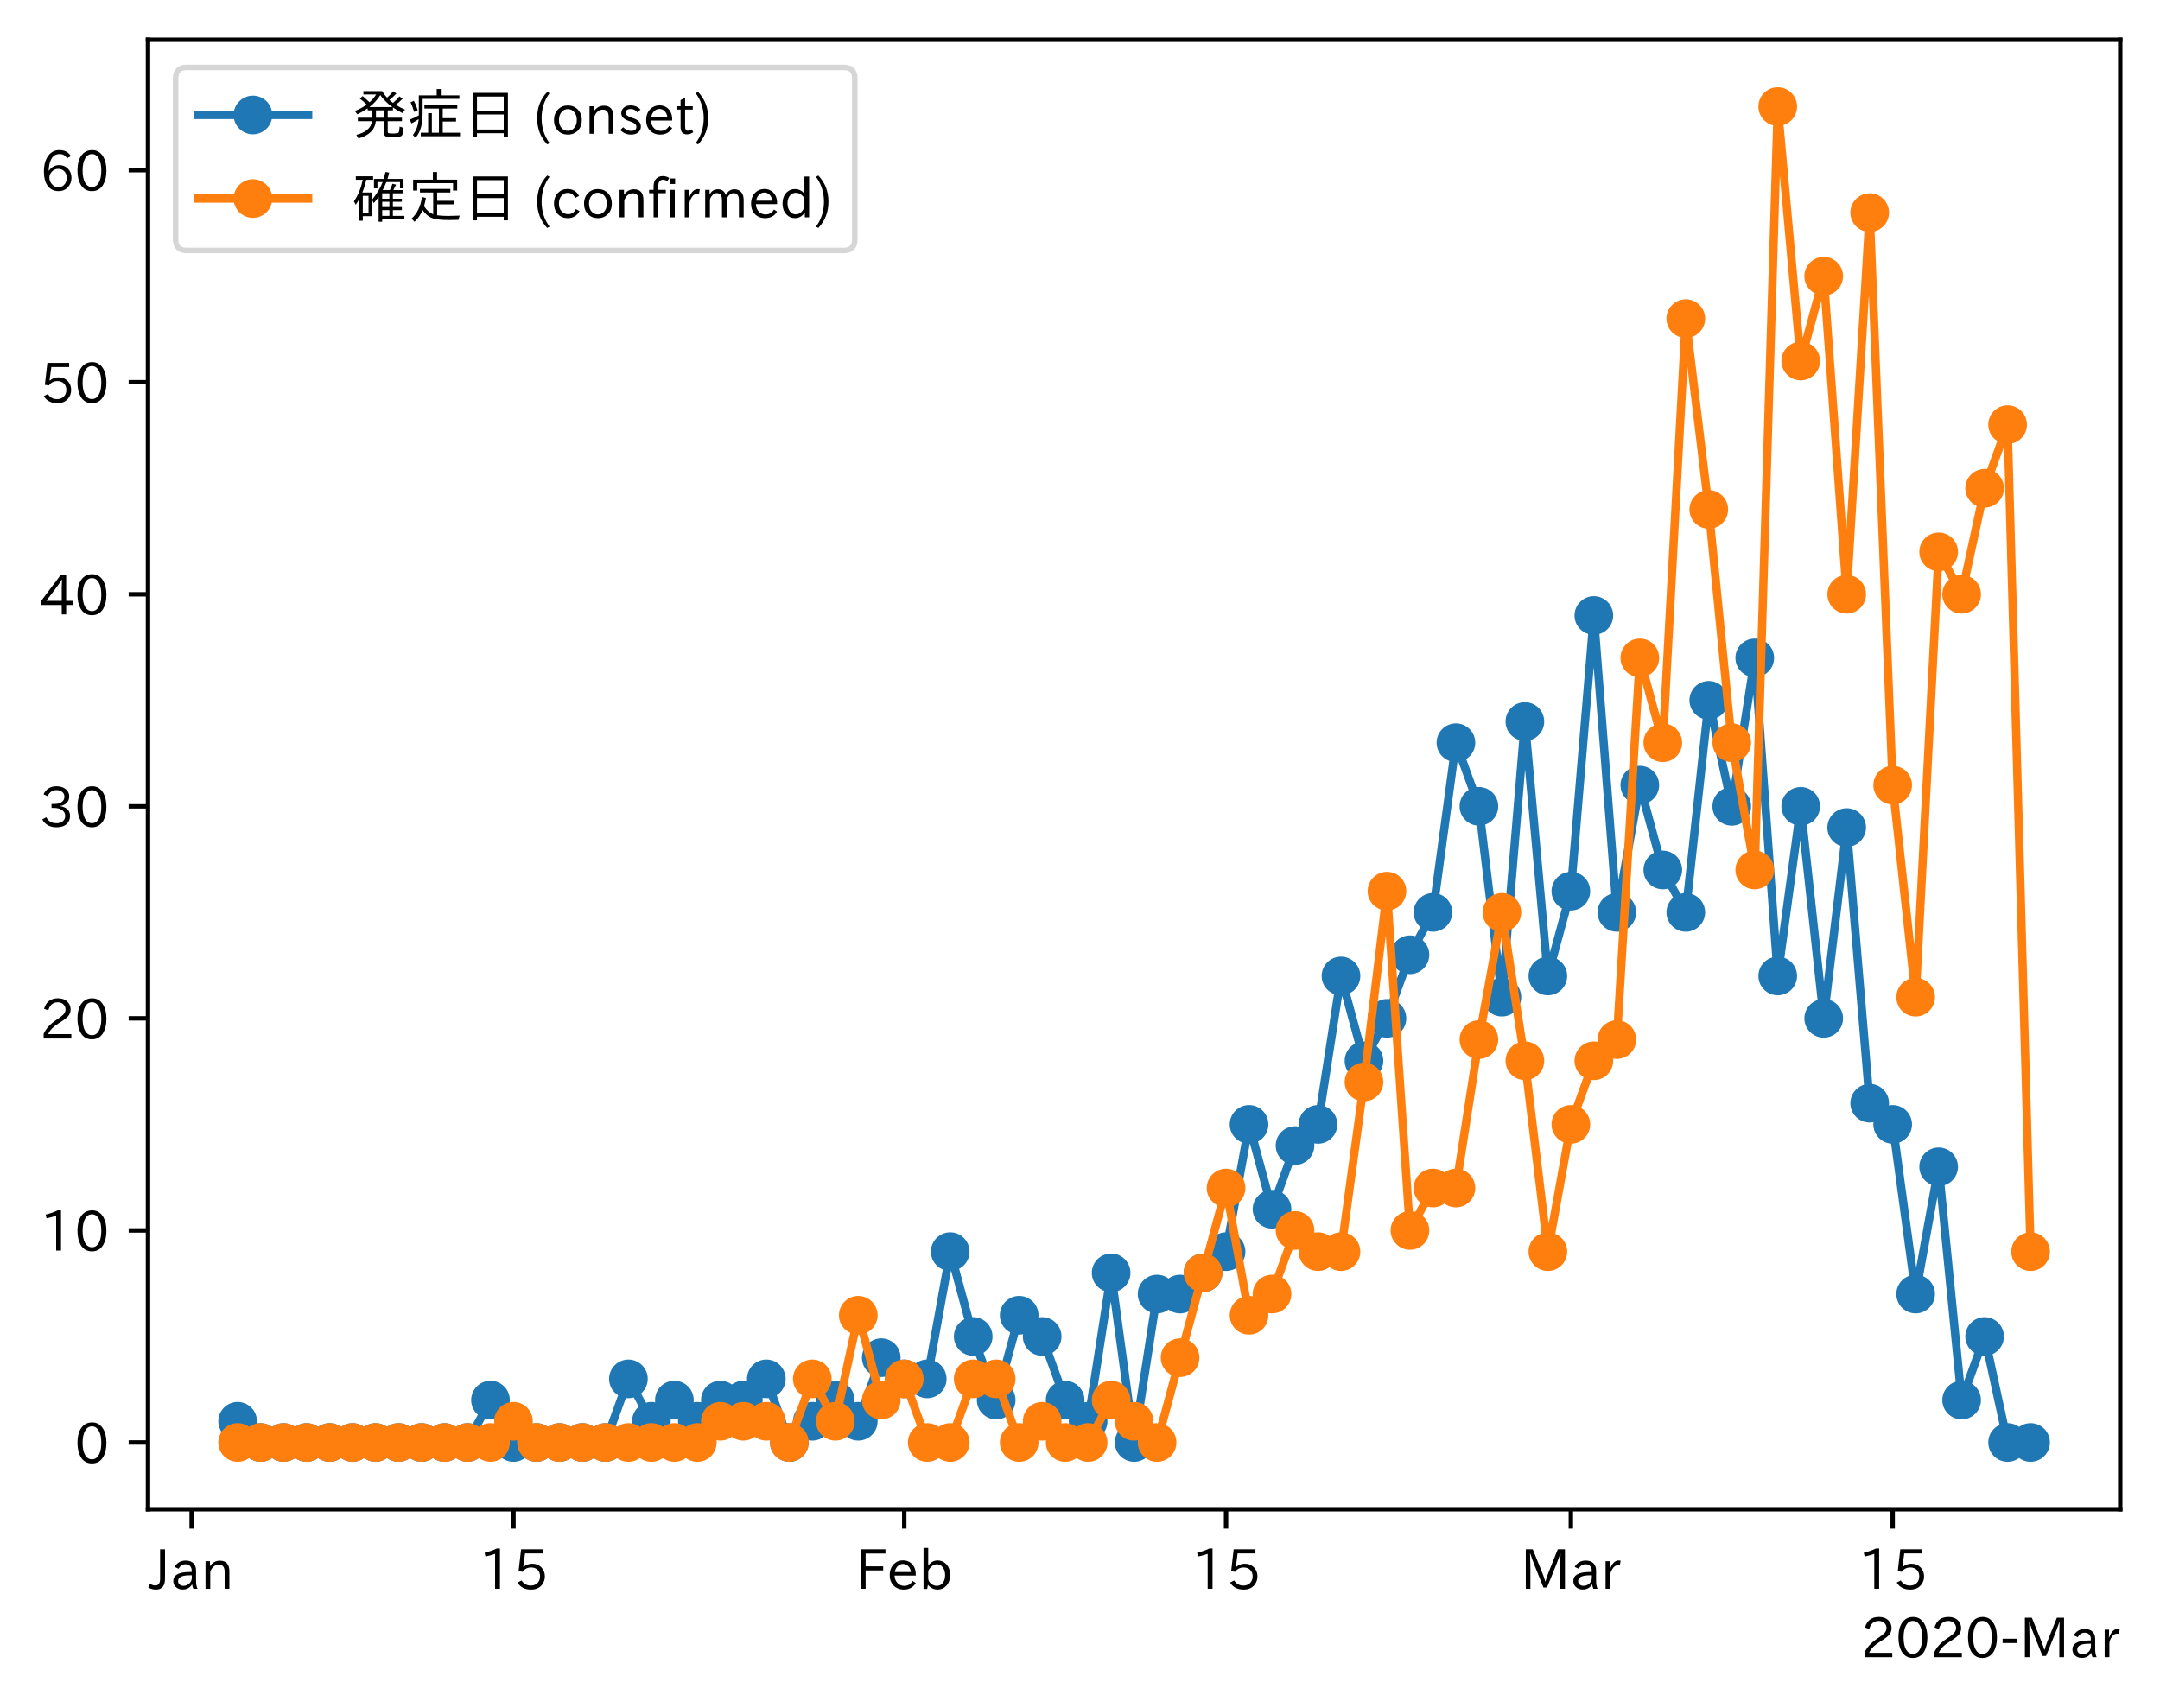 <?xml version="1.0" encoding="utf-8" standalone="no"?>
<!DOCTYPE svg PUBLIC "-//W3C//DTD SVG 1.1//EN"
  "http://www.w3.org/Graphics/SVG/1.1/DTD/svg11.dtd">
<!-- Created with matplotlib (https://matplotlib.org/) -->
<svg height="309.293pt" version="1.1" viewBox="0 0 391.117 309.293" width="391.117pt" xmlns="http://www.w3.org/2000/svg" xmlns:xlink="http://www.w3.org/1999/xlink">
 <defs>
  <style type="text/css">
*{stroke-linecap:butt;stroke-linejoin:round;}
  </style>
 </defs>
 <g id="figure_1">
  <g id="patch_1">
   <path d="M 0 309.293 
L 391.117 309.293 
L 391.117 0 
L 0 0 
z
" style="fill:#ffffff;"/>
  </g>
  <g id="axes_1">
   <g id="patch_2">
    <path d="M 26.797 273.312 
L 383.917 273.312 
L 383.917 7.2 
L 26.797 7.2 
z
" style="fill:#ffffff;"/>
   </g>
   <g id="matplotlib.axis_1">
    <g id="xtick_1">
     <g id="line2d_1">
      <defs>
       <path d="M 0 0 
L 0 3.5 
" id="m2e3eb8282c" style="stroke:#000000;stroke-width:0.8;"/>
      </defs>
      <g>
       <use style="stroke:#000000;stroke-width:0.8;" x="34.705" xlink:href="#m2e3eb8282c" y="273.312"/>
      </g>
     </g>
     <g id="text_1">
      <!-- Jan -->
      <defs>
       <path d="M 28.422 72.406 
L 28.422 19.281 
Q 28.422 -0.484 11.922 -0.484 
Q 4.734 -0.484 -1.953 3.266 
L 1.312 10.062 
Q 5.906 6.984 10.844 6.984 
Q 19.531 6.984 19.531 18.797 
L 19.531 72.406 
z
" id="IPAexGothic-74"/>
       <path d="M 49.312 0.984 
L 41.75 0.984 
Q 39.984 4.734 39.547 8.688 
L 39.203 8.688 
Q 33.547 -0.391 22.312 -0.391 
Q 14.594 -0.391 9.719 4.5 
Q 5.422 8.797 5.422 14.984 
Q 5.422 30.422 32.031 31.203 
L 38.719 31.391 
L 38.719 33.984 
Q 38.719 39.203 35.75 42.188 
Q 32.625 45.312 27.734 45.312 
Q 19.344 45.312 15.141 37.156 
L 7.719 40.578 
Q 14.656 52 27.938 52 
Q 37.109 52 42.047 46.875 
Q 46.625 42.281 46.625 33.891 
L 46.625 15.578 
Q 46.625 6.25 49.312 0.984 
z
M 38.922 25.391 
L 33.453 25.297 
Q 14.109 24.859 14.109 14.891 
Q 14.109 11.375 16.406 9.078 
Q 19.234 6.297 23.828 6.297 
Q 30.219 6.297 34.906 10.984 
Q 38.922 15.141 38.922 21 
z
" id="IPAexGothic-97"/>
       <path d="M 52 0.984 
L 43.406 0.984 
L 43.406 31.891 
Q 43.406 44.578 32.906 44.578 
Q 22.312 44.578 17.391 31.891 
L 17.391 0.984 
L 8.797 0.984 
L 8.797 50.781 
L 16.797 50.781 
L 16.797 41.797 
Q 23.828 51.812 34.719 51.812 
Q 52 51.812 52 32.375 
z
" id="IPAexGothic-110"/>
      </defs>
      <g transform="translate(27.036 287.803)scale(0.1 -0.1)">
       <use xlink:href="#IPAexGothic-74"/>
       <use x="37.988" xlink:href="#IPAexGothic-97"/>
       <use x="92.969" xlink:href="#IPAexGothic-110"/>
      </g>
     </g>
    </g>
    <g id="xtick_2">
     <g id="line2d_2">
      <g>
       <use style="stroke:#000000;stroke-width:0.8;" x="92.976" xlink:href="#m2e3eb8282c" y="273.312"/>
      </g>
     </g>
     <g id="text_2">
      <!-- 15 -->
      <defs>
       <path d="M 38.484 0.984 
L 29.688 0.984 
L 29.688 64.109 
Q 21.438 61.281 12.312 59.328 
L 10.688 66.109 
Q 23.734 69.391 32.906 73.922 
L 38.484 73.922 
z
" id="IPAexGothic-49"/>
       <path d="M 18.406 40.672 
Q 25.531 46.297 33.938 46.297 
Q 44 46.297 50.641 39.5 
Q 56.844 33.016 56.844 23.391 
Q 56.844 14.656 51.516 8.016 
Q 44.828 -0.484 31.734 -0.484 
Q 14.984 -0.484 7.328 12.25 
L 14.656 16.062 
Q 20.453 6.781 31.453 6.781 
Q 38.531 6.781 43.266 11.188 
Q 48.141 15.828 48.141 23.484 
Q 48.141 30.719 43.844 35.016 
Q 39.359 39.5 32.125 39.5 
Q 21.969 39.5 16.75 31.688 
L 9.234 32.672 
L 13.812 72.406 
L 53.219 72.406 
L 53.219 64.891 
L 20.953 64.891 
L 17.719 40.672 
z
" id="IPAexGothic-53"/>
      </defs>
      <g transform="translate(86.678 287.803)scale(0.1 -0.1)">
       <use xlink:href="#IPAexGothic-49"/>
       <use x="62.988" xlink:href="#IPAexGothic-53"/>
      </g>
     </g>
    </g>
    <g id="xtick_3">
     <g id="line2d_3">
      <g>
       <use style="stroke:#000000;stroke-width:0.8;" x="163.734" xlink:href="#m2e3eb8282c" y="273.312"/>
      </g>
     </g>
     <g id="text_3">
      <!-- Feb -->
      <defs>
       <path d="M 54.203 64.703 
L 18.312 64.703 
L 18.312 41.5 
L 50.094 41.5 
L 50.094 34.188 
L 18.312 34.188 
L 18.312 0.984 
L 9.516 0.984 
L 9.516 72.406 
L 54.203 72.406 
z
" id="IPAexGothic-70"/>
       <path d="M 13.484 24.906 
Q 13.922 16.266 18.891 11.281 
Q 23.969 6.203 31.203 6.203 
Q 40.719 6.203 46.297 15.094 
L 51.906 11.375 
Q 44.828 -0.484 30.172 -0.484 
Q 19.094 -0.484 11.969 6.594 
Q 4.781 13.812 4.781 25.641 
Q 4.781 38.188 12.312 45.703 
Q 19 52.391 29 52.391 
Q 38.422 52.391 44.781 46.188 
Q 51.906 38.969 51.906 26.906 
L 51.906 24.906 
z
M 43.062 31.203 
Q 42.328 37.984 38.281 41.891 
Q 34.281 45.906 28.812 45.906 
Q 22.469 45.906 17.969 40.484 
Q 14.891 36.812 13.969 31.203 
z
" id="IPAexGothic-101"/>
       <path d="M 17.578 42.672 
Q 24.219 52.203 34.672 52.203 
Q 43.562 52.203 49.859 45.906 
Q 57.172 38.578 57.172 25.688 
Q 57.172 13.094 49.859 5.812 
Q 43.562 -0.484 34.469 -0.484 
Q 24.359 -0.484 17 8.062 
L 15.766 0.688 
L 9.078 0.688 
L 9.078 74.906 
L 17.578 74.906 
z
M 17.578 31.203 
L 17.578 19.578 
Q 17.578 13.875 23.875 9.375 
Q 28.172 6.297 33.109 6.297 
Q 38.875 6.297 42.875 10.297 
Q 48.188 15.766 48.188 25.484 
Q 48.188 34.281 43.797 39.891 
Q 39.453 45.312 33.203 45.312 
Q 27.484 45.312 22.469 40.281 
Q 17.578 35.406 17.578 31.203 
z
" id="IPAexGothic-98"/>
      </defs>
      <g transform="translate(154.911 287.803)scale(0.1 -0.1)">
       <use xlink:href="#IPAexGothic-70"/>
       <use x="57.178" xlink:href="#IPAexGothic-101"/>
       <use x="114.062" xlink:href="#IPAexGothic-98"/>
      </g>
     </g>
    </g>
    <g id="xtick_4">
     <g id="line2d_4">
      <g>
       <use style="stroke:#000000;stroke-width:0.8;" x="222.006" xlink:href="#m2e3eb8282c" y="273.312"/>
      </g>
     </g>
     <g id="text_4">
      <!-- 15 -->
      <g transform="translate(215.707 287.803)scale(0.1 -0.1)">
       <use xlink:href="#IPAexGothic-49"/>
       <use x="62.988" xlink:href="#IPAexGothic-53"/>
      </g>
     </g>
    </g>
    <g id="xtick_5">
     <g id="line2d_5">
      <g>
       <use style="stroke:#000000;stroke-width:0.8;" x="284.439" xlink:href="#m2e3eb8282c" y="273.312"/>
      </g>
     </g>
     <g id="text_5">
      <!-- Mar -->
      <defs>
       <path d="M 80.422 0.984 
L 71.828 0.984 
L 71.828 39.594 
Q 71.828 51.266 72.406 64.594 
L 72.016 64.594 
Q 68.062 53.266 63.531 41.797 
L 47.906 3.266 
L 41.406 3.266 
L 25.641 42.578 
Q 20.75 54.781 17.625 64.703 
L 17.234 64.703 
Q 17.828 48.922 17.828 39.891 
L 17.828 0.984 
L 9.516 0.984 
L 9.516 72.406 
L 22.125 72.406 
L 39.109 30.375 
Q 42.141 23 44.828 14.156 
L 45.125 14.156 
Q 47.312 22.125 50.531 30.172 
L 67.438 72.406 
L 80.422 72.406 
z
" id="IPAexGothic-77"/>
       <path d="M 36.078 51.812 
L 34.578 43.266 
Q 32.906 43.609 31.594 43.609 
Q 25.828 43.609 22.078 38.188 
Q 17.391 31.344 17.391 26.172 
L 17.391 0.984 
L 8.797 0.984 
L 8.797 50.781 
L 16.891 50.781 
L 16.5 35.984 
L 16.703 35.984 
Q 22.219 52.203 32.766 52.203 
Q 34.469 52.203 36.078 51.812 
z
" id="IPAexGothic-114"/>
      </defs>
      <g transform="translate(275.33 287.803)scale(0.1 -0.1)">
       <use xlink:href="#IPAexGothic-77"/>
       <use x="90.186" xlink:href="#IPAexGothic-97"/>
       <use x="145.166" xlink:href="#IPAexGothic-114"/>
      </g>
     </g>
    </g>
    <g id="xtick_6">
     <g id="line2d_6">
      <g>
       <use style="stroke:#000000;stroke-width:0.8;" x="342.711" xlink:href="#m2e3eb8282c" y="273.312"/>
      </g>
     </g>
     <g id="text_6">
      <!-- 15 -->
      <g transform="translate(336.412 287.803)scale(0.1 -0.1)">
       <use xlink:href="#IPAexGothic-49"/>
       <use x="62.988" xlink:href="#IPAexGothic-53"/>
      </g>
     </g>
    </g>
    <g id="text_7">
     <!-- 2020-Mar -->
     <defs>
      <path d="M 57.172 0.984 
L 6.984 0.984 
L 6.984 9.281 
Q 12.891 23.047 29.594 34.422 
L 32.375 36.281 
Q 40.922 42.141 43.609 45.406 
Q 46.688 49.266 46.688 53.812 
Q 46.688 58.938 43.062 62.547 
Q 39.062 66.547 32.562 66.547 
Q 19.531 66.547 15.484 52 
L 7.766 54.781 
Q 13.328 73.828 33.062 73.828 
Q 43.844 73.828 50.25 67.438 
Q 55.859 61.672 55.859 53.516 
Q 55.859 47.469 52.25 42.531 
Q 48.922 37.75 36.969 30.281 
L 34.859 29 
Q 19.625 19.578 15.281 8.891 
L 57.172 8.891 
z
" id="IPAexGothic-50"/>
      <path d="M 31.844 73.828 
Q 45.016 73.828 52.094 61.625 
Q 57.719 51.953 57.719 36.625 
Q 57.719 21.438 52.094 11.578 
Q 45.125 -0.484 31.5 -0.484 
Q 17.922 -0.484 10.938 11.578 
Q 5.328 21.438 5.328 36.719 
Q 5.328 58.016 15.625 67.719 
Q 22.172 73.828 31.844 73.828 
z
M 31.5 66.656 
Q 23.688 66.656 19.188 58.734 
Q 14.594 50.734 14.594 36.625 
Q 14.594 22.75 19.094 14.797 
Q 23.641 6.984 31.5 6.984 
Q 40.922 6.984 45.453 18.016 
Q 48.438 25.344 48.438 37.109 
Q 48.438 50.875 43.844 58.734 
Q 39.203 66.656 31.5 66.656 
z
" id="IPAexGothic-48"/>
      <path d="M 30.766 26.609 
L 4.984 26.609 
L 4.984 34.422 
L 30.766 34.422 
z
" id="IPAexGothic-45"/>
     </defs>
     <g transform="translate(336.925 300.193)scale(0.1 -0.1)">
      <use xlink:href="#IPAexGothic-50"/>
      <use x="62.988" xlink:href="#IPAexGothic-48"/>
      <use x="125.977" xlink:href="#IPAexGothic-50"/>
      <use x="188.965" xlink:href="#IPAexGothic-48"/>
      <use x="251.953" xlink:href="#IPAexGothic-45"/>
      <use x="287.744" xlink:href="#IPAexGothic-77"/>
      <use x="377.93" xlink:href="#IPAexGothic-97"/>
      <use x="432.91" xlink:href="#IPAexGothic-114"/>
     </g>
    </g>
   </g>
   <g id="matplotlib.axis_2">
    <g id="ytick_1">
     <g id="line2d_7">
      <defs>
       <path d="M 0 0 
L -3.5 0 
" id="m1c05a93761" style="stroke:#000000;stroke-width:0.8;"/>
      </defs>
      <g>
       <use style="stroke:#000000;stroke-width:0.8;" x="26.797" xlink:href="#m1c05a93761" y="261.216"/>
      </g>
     </g>
     <g id="text_8">
      <!-- 0 -->
      <g transform="translate(13.498 264.961)scale(0.1 -0.1)">
       <use xlink:href="#IPAexGothic-48"/>
      </g>
     </g>
    </g>
    <g id="ytick_2">
     <g id="line2d_8">
      <g>
       <use style="stroke:#000000;stroke-width:0.8;" x="26.797" xlink:href="#m1c05a93761" y="222.816"/>
      </g>
     </g>
     <g id="text_9">
      <!-- 10 -->
      <g transform="translate(7.2 226.561)scale(0.1 -0.1)">
       <use xlink:href="#IPAexGothic-49"/>
       <use x="62.988" xlink:href="#IPAexGothic-48"/>
      </g>
     </g>
    </g>
    <g id="ytick_3">
     <g id="line2d_9">
      <g>
       <use style="stroke:#000000;stroke-width:0.8;" x="26.797" xlink:href="#m1c05a93761" y="184.416"/>
      </g>
     </g>
     <g id="text_10">
      <!-- 20 -->
      <g transform="translate(7.2 188.161)scale(0.1 -0.1)">
       <use xlink:href="#IPAexGothic-50"/>
       <use x="62.988" xlink:href="#IPAexGothic-48"/>
      </g>
     </g>
    </g>
    <g id="ytick_4">
     <g id="line2d_10">
      <g>
       <use style="stroke:#000000;stroke-width:0.8;" x="26.797" xlink:href="#m1c05a93761" y="146.016"/>
      </g>
     </g>
     <g id="text_11">
      <!-- 30 -->
      <defs>
       <path d="M 37.203 37.797 
Q 54.781 34.625 54.781 19.969 
Q 54.781 11.188 48.875 5.562 
Q 42.328 -0.484 30.375 -0.484 
Q 12.453 -0.484 4.5 13.766 
L 11.812 17.672 
Q 17.328 6.891 30.281 6.891 
Q 37.891 6.891 42.094 10.797 
Q 46.094 14.5 46.094 20.172 
Q 46.094 26.859 40.094 30.906 
Q 34.625 34.578 25.688 34.578 
L 21.297 34.578 
L 21.297 41.703 
L 25.875 41.703 
Q 34.859 41.703 39.594 45.125 
Q 44.672 48.734 44.672 54.828 
Q 44.672 61.469 38.969 64.656 
Q 35.297 66.844 30.172 66.844 
Q 19.344 66.844 14.109 55.906 
L 6.781 59.422 
Q 14.016 73.828 30.281 73.828 
Q 40.578 73.828 46.969 68.656 
Q 53.375 63.578 53.375 55.219 
Q 53.375 47.312 47.172 42.281 
Q 43.172 39.062 37.203 38.188 
z
" id="IPAexGothic-51"/>
      </defs>
      <g transform="translate(7.2 149.761)scale(0.1 -0.1)">
       <use xlink:href="#IPAexGothic-51"/>
       <use x="62.988" xlink:href="#IPAexGothic-48"/>
      </g>
     </g>
    </g>
    <g id="ytick_5">
     <g id="line2d_11">
      <g>
       <use style="stroke:#000000;stroke-width:0.8;" x="26.797" xlink:href="#m1c05a93761" y="107.616"/>
      </g>
     </g>
     <g id="text_12">
      <!-- 40 -->
      <defs>
       <path d="M 59.578 18.109 
L 47.797 18.109 
L 47.797 0.984 
L 39.797 0.984 
L 39.797 18.109 
L 3.078 18.109 
L 3.078 26.125 
L 38.375 73.094 
L 47.797 73.094 
L 47.797 25.531 
L 59.578 25.531 
z
M 40.281 64.203 
L 39.984 64.203 
Q 35.594 57.125 31.297 51.312 
L 11.859 25.531 
L 39.797 25.531 
L 39.797 49.125 
Q 39.797 54.391 40.281 64.203 
z
" id="IPAexGothic-52"/>
      </defs>
      <g transform="translate(7.2 111.361)scale(0.1 -0.1)">
       <use xlink:href="#IPAexGothic-52"/>
       <use x="62.988" xlink:href="#IPAexGothic-48"/>
      </g>
     </g>
    </g>
    <g id="ytick_6">
     <g id="line2d_12">
      <g>
       <use style="stroke:#000000;stroke-width:0.8;" x="26.797" xlink:href="#m1c05a93761" y="69.216"/>
      </g>
     </g>
     <g id="text_13">
      <!-- 50 -->
      <g transform="translate(7.2 72.961)scale(0.1 -0.1)">
       <use xlink:href="#IPAexGothic-53"/>
       <use x="62.988" xlink:href="#IPAexGothic-48"/>
      </g>
     </g>
    </g>
    <g id="ytick_7">
     <g id="line2d_13">
      <g>
       <use style="stroke:#000000;stroke-width:0.8;" x="26.797" xlink:href="#m1c05a93761" y="30.816"/>
      </g>
     </g>
     <g id="text_14">
      <!-- 60 -->
      <defs>
       <path d="M 16.5 36.375 
Q 23.578 46.578 34.906 46.578 
Q 45.406 46.578 51.812 39.266 
Q 57.422 32.906 57.422 23.781 
Q 57.422 13.812 51.125 6.781 
Q 44.578 -0.484 34.031 -0.484 
Q 21.484 -0.484 14.406 9.078 
Q 7.516 18.406 7.516 34.812 
Q 7.516 53.516 15.828 64.203 
Q 23.344 73.828 35.5 73.828 
Q 49.859 73.828 56.391 62.891 
L 49.219 58.984 
Q 45.219 66.656 35.938 66.656 
Q 17.484 66.656 16.109 36.375 
z
M 33.453 39.797 
Q 26.312 39.797 21.625 34.469 
Q 17.438 29.688 17.438 24.078 
Q 17.438 18.062 21.141 13.188 
Q 26.125 6.688 33.734 6.688 
Q 41.703 6.688 45.953 13.188 
Q 48.828 17.625 48.828 23.484 
Q 48.828 30.375 45.016 34.812 
Q 40.625 39.797 33.453 39.797 
z
" id="IPAexGothic-54"/>
      </defs>
      <g transform="translate(7.2 34.561)scale(0.1 -0.1)">
       <use xlink:href="#IPAexGothic-54"/>
       <use x="62.988" xlink:href="#IPAexGothic-48"/>
      </g>
     </g>
    </g>
   </g>
   <g id="line2d_14">
    <path clip-path="url(#pa79b3fa107)" d="M 43.03 257.376 
L 47.192 261.216 
L 51.354 261.216 
L 55.516 261.216 
L 59.679 261.216 
L 63.841 261.216 
L 68.003 261.216 
L 72.165 261.216 
L 76.328 261.216 
L 80.49 261.216 
L 84.652 261.216 
L 88.814 253.536 
L 92.976 261.216 
L 97.139 261.216 
L 101.301 261.216 
L 105.463 261.216 
L 109.625 261.216 
L 113.788 249.696 
L 117.95 257.376 
L 122.112 253.536 
L 126.274 257.376 
L 130.437 253.536 
L 134.599 253.536 
L 138.761 249.696 
L 142.923 261.216 
L 147.086 257.376 
L 151.248 253.536 
L 155.41 257.376 
L 159.572 245.856 
L 163.734 249.696 
L 167.897 249.696 
L 172.059 226.656 
L 176.221 242.016 
L 180.383 253.536 
L 184.546 238.176 
L 188.708 242.016 
L 192.87 253.536 
L 197.032 257.376 
L 201.195 230.496 
L 205.357 261.216 
L 209.519 234.336 
L 213.681 234.336 
L 217.844 230.496 
L 222.006 226.656 
L 226.168 203.616 
L 230.33 218.976 
L 234.493 207.456 
L 238.655 203.616 
L 242.817 176.736 
L 246.979 192.096 
L 251.141 184.416 
L 255.304 172.896 
L 259.466 165.216 
L 263.628 134.496 
L 267.79 146.016 
L 271.953 180.576 
L 276.115 130.656 
L 280.277 176.736 
L 284.439 161.376 
L 288.602 111.456 
L 292.764 165.216 
L 296.926 142.176 
L 301.088 157.536 
L 305.251 165.216 
L 309.413 126.816 
L 313.575 146.016 
L 317.737 119.136 
L 321.9 176.736 
L 326.062 146.016 
L 330.224 184.416 
L 334.386 149.856 
L 338.548 199.776 
L 342.711 203.616 
L 346.873 234.336 
L 351.035 211.296 
L 355.197 253.536 
L 359.36 242.016 
L 363.522 261.216 
L 367.684 261.216 
" style="fill:none;stroke:#1f77b4;stroke-linecap:square;stroke-width:1.5;"/>
    <defs>
     <path d="M 0 3 
C 0.796 3 1.559 2.684 2.121 2.121 
C 2.684 1.559 3 0.796 3 0 
C 3 -0.796 2.684 -1.559 2.121 -2.121 
C 1.559 -2.684 0.796 -3 0 -3 
C -0.796 -3 -1.559 -2.684 -2.121 -2.121 
C -2.684 -1.559 -3 -0.796 -3 0 
C -3 0.796 -2.684 1.559 -2.121 2.121 
C -1.559 2.684 -0.796 3 0 3 
z
" id="m618b827ee2" style="stroke:#1f77b4;"/>
    </defs>
    <g clip-path="url(#pa79b3fa107)">
     <use style="fill:#1f77b4;stroke:#1f77b4;" x="43.03" xlink:href="#m618b827ee2" y="257.376"/>
     <use style="fill:#1f77b4;stroke:#1f77b4;" x="47.192" xlink:href="#m618b827ee2" y="261.216"/>
     <use style="fill:#1f77b4;stroke:#1f77b4;" x="51.354" xlink:href="#m618b827ee2" y="261.216"/>
     <use style="fill:#1f77b4;stroke:#1f77b4;" x="55.516" xlink:href="#m618b827ee2" y="261.216"/>
     <use style="fill:#1f77b4;stroke:#1f77b4;" x="59.679" xlink:href="#m618b827ee2" y="261.216"/>
     <use style="fill:#1f77b4;stroke:#1f77b4;" x="63.841" xlink:href="#m618b827ee2" y="261.216"/>
     <use style="fill:#1f77b4;stroke:#1f77b4;" x="68.003" xlink:href="#m618b827ee2" y="261.216"/>
     <use style="fill:#1f77b4;stroke:#1f77b4;" x="72.165" xlink:href="#m618b827ee2" y="261.216"/>
     <use style="fill:#1f77b4;stroke:#1f77b4;" x="76.328" xlink:href="#m618b827ee2" y="261.216"/>
     <use style="fill:#1f77b4;stroke:#1f77b4;" x="80.49" xlink:href="#m618b827ee2" y="261.216"/>
     <use style="fill:#1f77b4;stroke:#1f77b4;" x="84.652" xlink:href="#m618b827ee2" y="261.216"/>
     <use style="fill:#1f77b4;stroke:#1f77b4;" x="88.814" xlink:href="#m618b827ee2" y="253.536"/>
     <use style="fill:#1f77b4;stroke:#1f77b4;" x="92.976" xlink:href="#m618b827ee2" y="261.216"/>
     <use style="fill:#1f77b4;stroke:#1f77b4;" x="97.139" xlink:href="#m618b827ee2" y="261.216"/>
     <use style="fill:#1f77b4;stroke:#1f77b4;" x="101.301" xlink:href="#m618b827ee2" y="261.216"/>
     <use style="fill:#1f77b4;stroke:#1f77b4;" x="105.463" xlink:href="#m618b827ee2" y="261.216"/>
     <use style="fill:#1f77b4;stroke:#1f77b4;" x="109.625" xlink:href="#m618b827ee2" y="261.216"/>
     <use style="fill:#1f77b4;stroke:#1f77b4;" x="113.788" xlink:href="#m618b827ee2" y="249.696"/>
     <use style="fill:#1f77b4;stroke:#1f77b4;" x="117.95" xlink:href="#m618b827ee2" y="257.376"/>
     <use style="fill:#1f77b4;stroke:#1f77b4;" x="122.112" xlink:href="#m618b827ee2" y="253.536"/>
     <use style="fill:#1f77b4;stroke:#1f77b4;" x="126.274" xlink:href="#m618b827ee2" y="257.376"/>
     <use style="fill:#1f77b4;stroke:#1f77b4;" x="130.437" xlink:href="#m618b827ee2" y="253.536"/>
     <use style="fill:#1f77b4;stroke:#1f77b4;" x="134.599" xlink:href="#m618b827ee2" y="253.536"/>
     <use style="fill:#1f77b4;stroke:#1f77b4;" x="138.761" xlink:href="#m618b827ee2" y="249.696"/>
     <use style="fill:#1f77b4;stroke:#1f77b4;" x="142.923" xlink:href="#m618b827ee2" y="261.216"/>
     <use style="fill:#1f77b4;stroke:#1f77b4;" x="147.086" xlink:href="#m618b827ee2" y="257.376"/>
     <use style="fill:#1f77b4;stroke:#1f77b4;" x="151.248" xlink:href="#m618b827ee2" y="253.536"/>
     <use style="fill:#1f77b4;stroke:#1f77b4;" x="155.41" xlink:href="#m618b827ee2" y="257.376"/>
     <use style="fill:#1f77b4;stroke:#1f77b4;" x="159.572" xlink:href="#m618b827ee2" y="245.856"/>
     <use style="fill:#1f77b4;stroke:#1f77b4;" x="163.734" xlink:href="#m618b827ee2" y="249.696"/>
     <use style="fill:#1f77b4;stroke:#1f77b4;" x="167.897" xlink:href="#m618b827ee2" y="249.696"/>
     <use style="fill:#1f77b4;stroke:#1f77b4;" x="172.059" xlink:href="#m618b827ee2" y="226.656"/>
     <use style="fill:#1f77b4;stroke:#1f77b4;" x="176.221" xlink:href="#m618b827ee2" y="242.016"/>
     <use style="fill:#1f77b4;stroke:#1f77b4;" x="180.383" xlink:href="#m618b827ee2" y="253.536"/>
     <use style="fill:#1f77b4;stroke:#1f77b4;" x="184.546" xlink:href="#m618b827ee2" y="238.176"/>
     <use style="fill:#1f77b4;stroke:#1f77b4;" x="188.708" xlink:href="#m618b827ee2" y="242.016"/>
     <use style="fill:#1f77b4;stroke:#1f77b4;" x="192.87" xlink:href="#m618b827ee2" y="253.536"/>
     <use style="fill:#1f77b4;stroke:#1f77b4;" x="197.032" xlink:href="#m618b827ee2" y="257.376"/>
     <use style="fill:#1f77b4;stroke:#1f77b4;" x="201.195" xlink:href="#m618b827ee2" y="230.496"/>
     <use style="fill:#1f77b4;stroke:#1f77b4;" x="205.357" xlink:href="#m618b827ee2" y="261.216"/>
     <use style="fill:#1f77b4;stroke:#1f77b4;" x="209.519" xlink:href="#m618b827ee2" y="234.336"/>
     <use style="fill:#1f77b4;stroke:#1f77b4;" x="213.681" xlink:href="#m618b827ee2" y="234.336"/>
     <use style="fill:#1f77b4;stroke:#1f77b4;" x="217.844" xlink:href="#m618b827ee2" y="230.496"/>
     <use style="fill:#1f77b4;stroke:#1f77b4;" x="222.006" xlink:href="#m618b827ee2" y="226.656"/>
     <use style="fill:#1f77b4;stroke:#1f77b4;" x="226.168" xlink:href="#m618b827ee2" y="203.616"/>
     <use style="fill:#1f77b4;stroke:#1f77b4;" x="230.33" xlink:href="#m618b827ee2" y="218.976"/>
     <use style="fill:#1f77b4;stroke:#1f77b4;" x="234.493" xlink:href="#m618b827ee2" y="207.456"/>
     <use style="fill:#1f77b4;stroke:#1f77b4;" x="238.655" xlink:href="#m618b827ee2" y="203.616"/>
     <use style="fill:#1f77b4;stroke:#1f77b4;" x="242.817" xlink:href="#m618b827ee2" y="176.736"/>
     <use style="fill:#1f77b4;stroke:#1f77b4;" x="246.979" xlink:href="#m618b827ee2" y="192.096"/>
     <use style="fill:#1f77b4;stroke:#1f77b4;" x="251.141" xlink:href="#m618b827ee2" y="184.416"/>
     <use style="fill:#1f77b4;stroke:#1f77b4;" x="255.304" xlink:href="#m618b827ee2" y="172.896"/>
     <use style="fill:#1f77b4;stroke:#1f77b4;" x="259.466" xlink:href="#m618b827ee2" y="165.216"/>
     <use style="fill:#1f77b4;stroke:#1f77b4;" x="263.628" xlink:href="#m618b827ee2" y="134.496"/>
     <use style="fill:#1f77b4;stroke:#1f77b4;" x="267.79" xlink:href="#m618b827ee2" y="146.016"/>
     <use style="fill:#1f77b4;stroke:#1f77b4;" x="271.953" xlink:href="#m618b827ee2" y="180.576"/>
     <use style="fill:#1f77b4;stroke:#1f77b4;" x="276.115" xlink:href="#m618b827ee2" y="130.656"/>
     <use style="fill:#1f77b4;stroke:#1f77b4;" x="280.277" xlink:href="#m618b827ee2" y="176.736"/>
     <use style="fill:#1f77b4;stroke:#1f77b4;" x="284.439" xlink:href="#m618b827ee2" y="161.376"/>
     <use style="fill:#1f77b4;stroke:#1f77b4;" x="288.602" xlink:href="#m618b827ee2" y="111.456"/>
     <use style="fill:#1f77b4;stroke:#1f77b4;" x="292.764" xlink:href="#m618b827ee2" y="165.216"/>
     <use style="fill:#1f77b4;stroke:#1f77b4;" x="296.926" xlink:href="#m618b827ee2" y="142.176"/>
     <use style="fill:#1f77b4;stroke:#1f77b4;" x="301.088" xlink:href="#m618b827ee2" y="157.536"/>
     <use style="fill:#1f77b4;stroke:#1f77b4;" x="305.251" xlink:href="#m618b827ee2" y="165.216"/>
     <use style="fill:#1f77b4;stroke:#1f77b4;" x="309.413" xlink:href="#m618b827ee2" y="126.816"/>
     <use style="fill:#1f77b4;stroke:#1f77b4;" x="313.575" xlink:href="#m618b827ee2" y="146.016"/>
     <use style="fill:#1f77b4;stroke:#1f77b4;" x="317.737" xlink:href="#m618b827ee2" y="119.136"/>
     <use style="fill:#1f77b4;stroke:#1f77b4;" x="321.9" xlink:href="#m618b827ee2" y="176.736"/>
     <use style="fill:#1f77b4;stroke:#1f77b4;" x="326.062" xlink:href="#m618b827ee2" y="146.016"/>
     <use style="fill:#1f77b4;stroke:#1f77b4;" x="330.224" xlink:href="#m618b827ee2" y="184.416"/>
     <use style="fill:#1f77b4;stroke:#1f77b4;" x="334.386" xlink:href="#m618b827ee2" y="149.856"/>
     <use style="fill:#1f77b4;stroke:#1f77b4;" x="338.548" xlink:href="#m618b827ee2" y="199.776"/>
     <use style="fill:#1f77b4;stroke:#1f77b4;" x="342.711" xlink:href="#m618b827ee2" y="203.616"/>
     <use style="fill:#1f77b4;stroke:#1f77b4;" x="346.873" xlink:href="#m618b827ee2" y="234.336"/>
     <use style="fill:#1f77b4;stroke:#1f77b4;" x="351.035" xlink:href="#m618b827ee2" y="211.296"/>
     <use style="fill:#1f77b4;stroke:#1f77b4;" x="355.197" xlink:href="#m618b827ee2" y="253.536"/>
     <use style="fill:#1f77b4;stroke:#1f77b4;" x="359.36" xlink:href="#m618b827ee2" y="242.016"/>
     <use style="fill:#1f77b4;stroke:#1f77b4;" x="363.522" xlink:href="#m618b827ee2" y="261.216"/>
     <use style="fill:#1f77b4;stroke:#1f77b4;" x="367.684" xlink:href="#m618b827ee2" y="261.216"/>
    </g>
   </g>
   <g id="line2d_15">
    <path clip-path="url(#pa79b3fa107)" d="M 43.03 261.216 
L 47.192 261.216 
L 51.354 261.216 
L 55.516 261.216 
L 59.679 261.216 
L 63.841 261.216 
L 68.003 261.216 
L 72.165 261.216 
L 76.328 261.216 
L 80.49 261.216 
L 84.652 261.216 
L 88.814 261.216 
L 92.976 257.376 
L 97.139 261.216 
L 101.301 261.216 
L 105.463 261.216 
L 109.625 261.216 
L 113.788 261.216 
L 117.95 261.216 
L 122.112 261.216 
L 126.274 261.216 
L 130.437 257.376 
L 134.599 257.376 
L 138.761 257.376 
L 142.923 261.216 
L 147.086 249.696 
L 151.248 257.376 
L 155.41 238.176 
L 159.572 253.536 
L 163.734 249.696 
L 167.897 261.216 
L 172.059 261.216 
L 176.221 249.696 
L 180.383 249.696 
L 184.546 261.216 
L 188.708 257.376 
L 192.87 261.216 
L 197.032 261.216 
L 201.195 253.536 
L 205.357 257.376 
L 209.519 261.216 
L 213.681 245.856 
L 217.844 230.496 
L 222.006 215.136 
L 226.168 238.176 
L 230.33 234.336 
L 234.493 222.816 
L 238.655 226.656 
L 242.817 226.656 
L 246.979 195.936 
L 251.141 161.376 
L 255.304 222.816 
L 259.466 215.136 
L 263.628 215.136 
L 267.79 188.256 
L 271.953 165.216 
L 276.115 192.096 
L 280.277 226.656 
L 284.439 203.616 
L 288.602 192.096 
L 292.764 188.256 
L 296.926 119.136 
L 301.088 134.496 
L 305.251 57.696 
L 309.413 92.256 
L 313.575 134.496 
L 317.737 157.536 
L 321.9 19.296 
L 326.062 65.376 
L 330.224 50.016 
L 334.386 107.616 
L 338.548 38.496 
L 342.711 142.176 
L 346.873 180.576 
L 351.035 99.936 
L 355.197 107.616 
L 359.36 88.416 
L 363.522 76.896 
L 367.684 226.656 
" style="fill:none;stroke:#ff7f0e;stroke-linecap:square;stroke-width:1.5;"/>
    <defs>
     <path d="M 0 3 
C 0.796 3 1.559 2.684 2.121 2.121 
C 2.684 1.559 3 0.796 3 0 
C 3 -0.796 2.684 -1.559 2.121 -2.121 
C 1.559 -2.684 0.796 -3 0 -3 
C -0.796 -3 -1.559 -2.684 -2.121 -2.121 
C -2.684 -1.559 -3 -0.796 -3 0 
C -3 0.796 -2.684 1.559 -2.121 2.121 
C -1.559 2.684 -0.796 3 0 3 
z
" id="m636ca815d4" style="stroke:#ff7f0e;"/>
    </defs>
    <g clip-path="url(#pa79b3fa107)">
     <use style="fill:#ff7f0e;stroke:#ff7f0e;" x="43.03" xlink:href="#m636ca815d4" y="261.216"/>
     <use style="fill:#ff7f0e;stroke:#ff7f0e;" x="47.192" xlink:href="#m636ca815d4" y="261.216"/>
     <use style="fill:#ff7f0e;stroke:#ff7f0e;" x="51.354" xlink:href="#m636ca815d4" y="261.216"/>
     <use style="fill:#ff7f0e;stroke:#ff7f0e;" x="55.516" xlink:href="#m636ca815d4" y="261.216"/>
     <use style="fill:#ff7f0e;stroke:#ff7f0e;" x="59.679" xlink:href="#m636ca815d4" y="261.216"/>
     <use style="fill:#ff7f0e;stroke:#ff7f0e;" x="63.841" xlink:href="#m636ca815d4" y="261.216"/>
     <use style="fill:#ff7f0e;stroke:#ff7f0e;" x="68.003" xlink:href="#m636ca815d4" y="261.216"/>
     <use style="fill:#ff7f0e;stroke:#ff7f0e;" x="72.165" xlink:href="#m636ca815d4" y="261.216"/>
     <use style="fill:#ff7f0e;stroke:#ff7f0e;" x="76.328" xlink:href="#m636ca815d4" y="261.216"/>
     <use style="fill:#ff7f0e;stroke:#ff7f0e;" x="80.49" xlink:href="#m636ca815d4" y="261.216"/>
     <use style="fill:#ff7f0e;stroke:#ff7f0e;" x="84.652" xlink:href="#m636ca815d4" y="261.216"/>
     <use style="fill:#ff7f0e;stroke:#ff7f0e;" x="88.814" xlink:href="#m636ca815d4" y="261.216"/>
     <use style="fill:#ff7f0e;stroke:#ff7f0e;" x="92.976" xlink:href="#m636ca815d4" y="257.376"/>
     <use style="fill:#ff7f0e;stroke:#ff7f0e;" x="97.139" xlink:href="#m636ca815d4" y="261.216"/>
     <use style="fill:#ff7f0e;stroke:#ff7f0e;" x="101.301" xlink:href="#m636ca815d4" y="261.216"/>
     <use style="fill:#ff7f0e;stroke:#ff7f0e;" x="105.463" xlink:href="#m636ca815d4" y="261.216"/>
     <use style="fill:#ff7f0e;stroke:#ff7f0e;" x="109.625" xlink:href="#m636ca815d4" y="261.216"/>
     <use style="fill:#ff7f0e;stroke:#ff7f0e;" x="113.788" xlink:href="#m636ca815d4" y="261.216"/>
     <use style="fill:#ff7f0e;stroke:#ff7f0e;" x="117.95" xlink:href="#m636ca815d4" y="261.216"/>
     <use style="fill:#ff7f0e;stroke:#ff7f0e;" x="122.112" xlink:href="#m636ca815d4" y="261.216"/>
     <use style="fill:#ff7f0e;stroke:#ff7f0e;" x="126.274" xlink:href="#m636ca815d4" y="261.216"/>
     <use style="fill:#ff7f0e;stroke:#ff7f0e;" x="130.437" xlink:href="#m636ca815d4" y="257.376"/>
     <use style="fill:#ff7f0e;stroke:#ff7f0e;" x="134.599" xlink:href="#m636ca815d4" y="257.376"/>
     <use style="fill:#ff7f0e;stroke:#ff7f0e;" x="138.761" xlink:href="#m636ca815d4" y="257.376"/>
     <use style="fill:#ff7f0e;stroke:#ff7f0e;" x="142.923" xlink:href="#m636ca815d4" y="261.216"/>
     <use style="fill:#ff7f0e;stroke:#ff7f0e;" x="147.086" xlink:href="#m636ca815d4" y="249.696"/>
     <use style="fill:#ff7f0e;stroke:#ff7f0e;" x="151.248" xlink:href="#m636ca815d4" y="257.376"/>
     <use style="fill:#ff7f0e;stroke:#ff7f0e;" x="155.41" xlink:href="#m636ca815d4" y="238.176"/>
     <use style="fill:#ff7f0e;stroke:#ff7f0e;" x="159.572" xlink:href="#m636ca815d4" y="253.536"/>
     <use style="fill:#ff7f0e;stroke:#ff7f0e;" x="163.734" xlink:href="#m636ca815d4" y="249.696"/>
     <use style="fill:#ff7f0e;stroke:#ff7f0e;" x="167.897" xlink:href="#m636ca815d4" y="261.216"/>
     <use style="fill:#ff7f0e;stroke:#ff7f0e;" x="172.059" xlink:href="#m636ca815d4" y="261.216"/>
     <use style="fill:#ff7f0e;stroke:#ff7f0e;" x="176.221" xlink:href="#m636ca815d4" y="249.696"/>
     <use style="fill:#ff7f0e;stroke:#ff7f0e;" x="180.383" xlink:href="#m636ca815d4" y="249.696"/>
     <use style="fill:#ff7f0e;stroke:#ff7f0e;" x="184.546" xlink:href="#m636ca815d4" y="261.216"/>
     <use style="fill:#ff7f0e;stroke:#ff7f0e;" x="188.708" xlink:href="#m636ca815d4" y="257.376"/>
     <use style="fill:#ff7f0e;stroke:#ff7f0e;" x="192.87" xlink:href="#m636ca815d4" y="261.216"/>
     <use style="fill:#ff7f0e;stroke:#ff7f0e;" x="197.032" xlink:href="#m636ca815d4" y="261.216"/>
     <use style="fill:#ff7f0e;stroke:#ff7f0e;" x="201.195" xlink:href="#m636ca815d4" y="253.536"/>
     <use style="fill:#ff7f0e;stroke:#ff7f0e;" x="205.357" xlink:href="#m636ca815d4" y="257.376"/>
     <use style="fill:#ff7f0e;stroke:#ff7f0e;" x="209.519" xlink:href="#m636ca815d4" y="261.216"/>
     <use style="fill:#ff7f0e;stroke:#ff7f0e;" x="213.681" xlink:href="#m636ca815d4" y="245.856"/>
     <use style="fill:#ff7f0e;stroke:#ff7f0e;" x="217.844" xlink:href="#m636ca815d4" y="230.496"/>
     <use style="fill:#ff7f0e;stroke:#ff7f0e;" x="222.006" xlink:href="#m636ca815d4" y="215.136"/>
     <use style="fill:#ff7f0e;stroke:#ff7f0e;" x="226.168" xlink:href="#m636ca815d4" y="238.176"/>
     <use style="fill:#ff7f0e;stroke:#ff7f0e;" x="230.33" xlink:href="#m636ca815d4" y="234.336"/>
     <use style="fill:#ff7f0e;stroke:#ff7f0e;" x="234.493" xlink:href="#m636ca815d4" y="222.816"/>
     <use style="fill:#ff7f0e;stroke:#ff7f0e;" x="238.655" xlink:href="#m636ca815d4" y="226.656"/>
     <use style="fill:#ff7f0e;stroke:#ff7f0e;" x="242.817" xlink:href="#m636ca815d4" y="226.656"/>
     <use style="fill:#ff7f0e;stroke:#ff7f0e;" x="246.979" xlink:href="#m636ca815d4" y="195.936"/>
     <use style="fill:#ff7f0e;stroke:#ff7f0e;" x="251.141" xlink:href="#m636ca815d4" y="161.376"/>
     <use style="fill:#ff7f0e;stroke:#ff7f0e;" x="255.304" xlink:href="#m636ca815d4" y="222.816"/>
     <use style="fill:#ff7f0e;stroke:#ff7f0e;" x="259.466" xlink:href="#m636ca815d4" y="215.136"/>
     <use style="fill:#ff7f0e;stroke:#ff7f0e;" x="263.628" xlink:href="#m636ca815d4" y="215.136"/>
     <use style="fill:#ff7f0e;stroke:#ff7f0e;" x="267.79" xlink:href="#m636ca815d4" y="188.256"/>
     <use style="fill:#ff7f0e;stroke:#ff7f0e;" x="271.953" xlink:href="#m636ca815d4" y="165.216"/>
     <use style="fill:#ff7f0e;stroke:#ff7f0e;" x="276.115" xlink:href="#m636ca815d4" y="192.096"/>
     <use style="fill:#ff7f0e;stroke:#ff7f0e;" x="280.277" xlink:href="#m636ca815d4" y="226.656"/>
     <use style="fill:#ff7f0e;stroke:#ff7f0e;" x="284.439" xlink:href="#m636ca815d4" y="203.616"/>
     <use style="fill:#ff7f0e;stroke:#ff7f0e;" x="288.602" xlink:href="#m636ca815d4" y="192.096"/>
     <use style="fill:#ff7f0e;stroke:#ff7f0e;" x="292.764" xlink:href="#m636ca815d4" y="188.256"/>
     <use style="fill:#ff7f0e;stroke:#ff7f0e;" x="296.926" xlink:href="#m636ca815d4" y="119.136"/>
     <use style="fill:#ff7f0e;stroke:#ff7f0e;" x="301.088" xlink:href="#m636ca815d4" y="134.496"/>
     <use style="fill:#ff7f0e;stroke:#ff7f0e;" x="305.251" xlink:href="#m636ca815d4" y="57.696"/>
     <use style="fill:#ff7f0e;stroke:#ff7f0e;" x="309.413" xlink:href="#m636ca815d4" y="92.256"/>
     <use style="fill:#ff7f0e;stroke:#ff7f0e;" x="313.575" xlink:href="#m636ca815d4" y="134.496"/>
     <use style="fill:#ff7f0e;stroke:#ff7f0e;" x="317.737" xlink:href="#m636ca815d4" y="157.536"/>
     <use style="fill:#ff7f0e;stroke:#ff7f0e;" x="321.9" xlink:href="#m636ca815d4" y="19.296"/>
     <use style="fill:#ff7f0e;stroke:#ff7f0e;" x="326.062" xlink:href="#m636ca815d4" y="65.376"/>
     <use style="fill:#ff7f0e;stroke:#ff7f0e;" x="330.224" xlink:href="#m636ca815d4" y="50.016"/>
     <use style="fill:#ff7f0e;stroke:#ff7f0e;" x="334.386" xlink:href="#m636ca815d4" y="107.616"/>
     <use style="fill:#ff7f0e;stroke:#ff7f0e;" x="338.548" xlink:href="#m636ca815d4" y="38.496"/>
     <use style="fill:#ff7f0e;stroke:#ff7f0e;" x="342.711" xlink:href="#m636ca815d4" y="142.176"/>
     <use style="fill:#ff7f0e;stroke:#ff7f0e;" x="346.873" xlink:href="#m636ca815d4" y="180.576"/>
     <use style="fill:#ff7f0e;stroke:#ff7f0e;" x="351.035" xlink:href="#m636ca815d4" y="99.936"/>
     <use style="fill:#ff7f0e;stroke:#ff7f0e;" x="355.197" xlink:href="#m636ca815d4" y="107.616"/>
     <use style="fill:#ff7f0e;stroke:#ff7f0e;" x="359.36" xlink:href="#m636ca815d4" y="88.416"/>
     <use style="fill:#ff7f0e;stroke:#ff7f0e;" x="363.522" xlink:href="#m636ca815d4" y="76.896"/>
     <use style="fill:#ff7f0e;stroke:#ff7f0e;" x="367.684" xlink:href="#m636ca815d4" y="226.656"/>
    </g>
   </g>
   <g id="patch_3">
    <path d="M 26.797 273.312 
L 26.797 7.2 
" style="fill:none;stroke:#000000;stroke-linecap:square;stroke-linejoin:miter;stroke-width:0.8;"/>
   </g>
   <g id="patch_4">
    <path d="M 383.917 273.312 
L 383.917 7.2 
" style="fill:none;stroke:#000000;stroke-linecap:square;stroke-linejoin:miter;stroke-width:0.8;"/>
   </g>
   <g id="patch_5">
    <path d="M 26.797 273.312 
L 383.917 273.312 
" style="fill:none;stroke:#000000;stroke-linecap:square;stroke-linejoin:miter;stroke-width:0.8;"/>
   </g>
   <g id="patch_6">
    <path d="M 26.797 7.2 
L 383.917 7.2 
" style="fill:none;stroke:#000000;stroke-linecap:square;stroke-linejoin:miter;stroke-width:0.8;"/>
   </g>
   <g id="legend_1">
    <g id="patch_7">
     <path d="M 33.797 45.353 
L 152.78 45.353 
Q 154.78 45.353 154.78 43.353 
L 154.78 14.2 
Q 154.78 12.2 152.78 12.2 
L 33.797 12.2 
Q 31.797 12.2 31.797 14.2 
L 31.797 43.353 
Q 31.797 45.353 33.797 45.353 
z
" style="fill:#ffffff;opacity:0.8;stroke:#cccccc;stroke-linejoin:miter;"/>
    </g>
    <g id="line2d_16">
     <path d="M 35.797 20.82 
L 55.797 20.82 
" style="fill:none;stroke:#1f77b4;stroke-linecap:square;stroke-width:1.5;"/>
    </g>
    <g id="line2d_17">
     <g>
      <use style="fill:#1f77b4;stroke:#1f77b4;" x="45.797" xlink:href="#m618b827ee2" y="20.82"/>
     </g>
    </g>
    <g id="text_15">
     <!-- 発症日 (onset) -->
     <defs>
      <path d="M 73.734 56.844 
Q 80.609 62.75 85.203 68.609 
L 91.109 64.406 
Q 84.469 57.812 78.719 53.328 
Q 85.938 48.688 95.406 44.625 
L 90.625 38.375 
Q 81.734 42.781 73.531 48.641 
L 73.531 43.312 
L 64.109 43.312 
L 64.109 29.984 
L 89.891 29.984 
L 89.891 23.781 
L 64.109 23.781 
L 64.109 5.609 
Q 64.109 2.484 65.719 2.047 
Q 67.391 1.469 73.094 1.469 
Q 82.125 1.469 83.594 2.984 
Q 85.062 4.438 85.5 11.969 
Q 85.5 13.484 85.594 14.062 
L 92.625 11.578 
Q 92.188 0.391 89.703 -2.203 
Q 87.062 -5.328 72.609 -5.328 
Q 63.812 -5.328 60.938 -4 
Q 57.031 -2.344 57.031 3.328 
L 57.031 23.781 
L 42.578 23.781 
Q 40.188 0.531 11.078 -7.422 
L 7.281 -0.984 
Q 33.25 5.422 35.5 23.781 
L 10.016 23.781 
L 10.016 29.984 
L 35.797 29.984 
L 35.797 43.312 
L 27.781 43.312 
L 27.781 47.016 
Q 19.734 41.359 9.078 36.188 
L 4.5 42.188 
Q 16.312 46.734 25.984 53.812 
Q 19.828 60.156 13.484 64.594 
L 18.609 69.141 
Q 26.516 62.594 31.109 58.016 
Q 38.031 64.062 43.172 72.125 
L 20.062 72.125 
L 20.062 78.219 
L 54 78.219 
Q 58.203 71.344 62.891 66.312 
Q 69.094 71.625 74.031 77.938 
L 79.828 73.734 
Q 74.172 67.625 67.094 62.203 
Q 70.406 59.078 73.734 56.844 
z
M 57.031 43.312 
L 42.781 43.312 
L 42.781 29.984 
L 57.031 29.984 
z
M 30.906 49.312 
L 72.516 49.312 
Q 58.688 59.281 50.594 71 
Q 43.219 58.891 30.906 49.312 
z
" id="IPAexGothic-30330"/>
      <path d="M 63.719 2.875 
L 95.016 2.875 
L 95.016 -3.516 
L 23.969 -3.516 
L 23.969 2.875 
L 37.312 2.875 
L 37.312 38.281 
L 44 38.281 
L 44 2.875 
L 56.844 2.875 
L 56.844 46.578 
L 30.516 46.578 
L 30.516 52.781 
L 90.047 52.781 
L 90.047 46.578 
L 63.719 46.578 
L 63.719 29.203 
L 87.797 29.203 
L 87.797 23.094 
L 63.719 23.094 
z
M 60.203 70.516 
L 93.891 70.516 
L 93.891 64.109 
L 27.297 64.109 
L 27.297 41.406 
Q 27.297 23.141 24.219 12.203 
Q 21.391 2.25 14.594 -6.203 
L 9.625 -1.172 
Q 18.75 10.359 20.125 27.484 
Q 15.438 24.125 7.078 19.734 
L 4 26.609 
Q 12.312 29.594 20.406 34.328 
L 20.406 37.891 
L 20.406 70.516 
L 52.781 70.516 
L 52.781 81.984 
L 60.203 81.984 
z
M 12.016 40.375 
Q 8.891 50.781 5.422 57.906 
L 11.375 60.594 
Q 15.234 53.859 18.406 43.703 
z
" id="IPAexGothic-30151"/>
      <path d="M 81.734 75 
L 81.734 -4.5 
L 74.125 -4.5 
L 74.125 2 
L 25.734 2 
L 25.734 -4.5 
L 18.109 -4.5 
L 18.109 75 
z
M 25.734 68.312 
L 25.734 42.672 
L 74.125 42.672 
L 74.125 68.312 
z
M 25.734 35.891 
L 25.734 8.688 
L 74.125 8.688 
L 74.125 35.891 
z
" id="IPAexGothic-26085"/>
      <path id="IPAexGothic-32"/>
      <path d="M 30.125 -15.875 
L 25.828 -18.219 
Q 7.625 1.078 7.625 29.297 
Q 7.625 57.469 25.828 76.703 
L 30.125 74.422 
Q 15.719 55.031 15.719 29.391 
Q 15.719 3.172 30.125 -15.875 
z
" id="IPAexGothic-40"/>
      <path d="M 29.984 52.203 
Q 40.531 52.203 47.75 45.125 
Q 55.172 37.703 55.172 25.594 
Q 55.172 13.875 47.906 6.594 
Q 40.766 -0.484 29.984 -0.484 
Q 19.188 -0.484 12.203 6.5 
Q 4.891 13.766 4.891 25.875 
Q 4.891 37.703 12.312 45.125 
Q 19.391 52.203 29.984 52.203 
z
M 29.984 45.609 
Q 23.734 45.609 19.391 41.109 
Q 13.875 35.594 13.875 25.781 
Q 13.875 16.109 19.281 10.688 
Q 23.688 6.297 29.984 6.297 
Q 36.422 6.297 40.766 10.797 
Q 46.188 16.219 46.188 26.125 
Q 46.188 35.453 40.672 41.109 
Q 36.188 45.609 29.984 45.609 
z
" id="IPAexGothic-111"/>
      <path d="M 34.906 39.797 
Q 30.281 45.797 23.188 45.797 
Q 13.922 45.797 13.922 38.672 
Q 13.922 33.641 23.922 30.375 
L 27.203 29.297 
Q 41.406 24.656 41.406 13.969 
Q 41.406 6.781 35.5 2.688 
Q 30.812 -0.484 23.391 -0.484 
Q 11.969 -0.484 4 7.859 
L 9.422 12.797 
Q 15.578 6.203 23.688 6.203 
Q 33.297 6.203 33.297 13.672 
Q 33.297 19.344 22.703 23.094 
L 19.281 24.266 
Q 5.906 28.953 5.906 37.984 
Q 5.906 43.703 9.812 47.609 
Q 14.5 52.297 22.703 52.297 
Q 33.688 52.297 40.719 44.672 
z
" id="IPAexGothic-115"/>
      <path d="M 33.203 3.766 
Q 27.641 -0.094 21.828 -0.094 
Q 10.203 -0.094 10.203 12.984 
L 10.203 44.672 
L 3.422 44.672 
L 3.422 50.781 
L 10.203 50.781 
L 10.203 61.969 
L 18.406 66.062 
L 18.406 50.781 
L 32.234 50.781 
L 32.234 44.672 
L 18.406 44.672 
L 18.406 14.156 
Q 18.406 6.5 23.641 6.5 
Q 27.156 6.5 30.328 9.188 
z
" id="IPAexGothic-116"/>
      <path d="M 7.281 76.703 
Q 25.594 57.375 25.594 29.297 
Q 25.594 1.172 7.281 -18.219 
L 2.984 -15.875 
Q 17.484 3.375 17.484 29.391 
Q 17.484 54.828 2.984 74.422 
z
" id="IPAexGothic-41"/>
     </defs>
     <g transform="translate(63.797 24.32)scale(0.1 -0.1)">
      <use xlink:href="#IPAexGothic-30330"/>
      <use x="100" xlink:href="#IPAexGothic-30151"/>
      <use x="200" xlink:href="#IPAexGothic-26085"/>
      <use x="300" xlink:href="#IPAexGothic-32"/>
      <use x="327.002" xlink:href="#IPAexGothic-40"/>
      <use x="360.303" xlink:href="#IPAexGothic-111"/>
      <use x="420.703" xlink:href="#IPAexGothic-110"/>
      <use x="481.104" xlink:href="#IPAexGothic-115"/>
      <use x="527.295" xlink:href="#IPAexGothic-101"/>
      <use x="584.18" xlink:href="#IPAexGothic-116"/>
      <use x="618.799" xlink:href="#IPAexGothic-41"/>
     </g>
    </g>
    <g id="line2d_18">
     <path d="M 35.797 35.953 
L 55.797 35.953 
" style="fill:none;stroke:#ff7f0e;stroke-linecap:square;stroke-width:1.5;"/>
    </g>
    <g id="line2d_19">
     <g>
      <use style="fill:#ff7f0e;stroke:#ff7f0e;" x="45.797" xlink:href="#m636ca815d4" y="35.953"/>
     </g>
    </g>
    <g id="text_16">
     <!-- 確定日 (confirmed) -->
     <defs>
      <path d="M 67.922 50.297 
Q 70.562 55.281 72.609 61.812 
L 79.297 60.203 
Q 76.172 53.609 74.219 50.297 
L 92 50.297 
L 92 44.484 
L 73.438 44.484 
L 73.438 34.719 
L 89.703 34.719 
L 89.703 29.203 
L 73.438 29.203 
L 73.438 19.531 
L 89.703 19.531 
L 89.703 14.016 
L 73.438 14.016 
L 73.438 3.609 
L 94.281 3.609 
L 94.281 -2.203 
L 54.109 -2.203 
L 54.109 -6.984 
L 47.609 -6.984 
L 47.609 38.188 
Q 43.062 31.547 38.812 26.609 
L 35.688 32.812 
Q 49.359 49.953 54.781 64.797 
L 45.516 64.797 
L 45.516 53.516 
L 39.203 53.516 
L 39.203 70.609 
L 56.781 70.609 
Q 58.594 76.609 60.109 83.109 
L 66.703 81.891 
Q 65.234 75.531 63.625 70.609 
L 92.719 70.609 
L 92.719 53.516 
L 86.328 53.516 
L 86.328 64.797 
L 61.531 64.797 
Q 58.547 56.984 54.891 50.297 
z
M 67.141 44.484 
L 54.109 44.484 
L 54.109 34.719 
L 67.141 34.719 
z
M 67.141 29.203 
L 54.109 29.203 
L 54.109 19.531 
L 67.141 19.531 
z
M 67.141 14.016 
L 54.109 14.016 
L 54.109 3.609 
L 67.141 3.609 
z
M 18.109 46 
L 35.547 46 
L 35.547 3.078 
L 18.953 3.078 
L 18.953 -5.125 
L 12.75 -5.125 
L 12.75 34.469 
Q 10.156 29.734 6.156 23.781 
L 2.938 29.984 
Q 14.547 47.078 18.75 69 
L 6.344 69 
L 6.344 75.297 
L 37.641 75.297 
L 37.641 69 
L 25.25 69 
L 24.953 68.016 
Q 22.75 57.234 18.109 46 
z
M 18.953 39.891 
L 18.953 9.188 
L 29.344 9.188 
L 29.344 39.891 
z
" id="IPAexGothic-30906"/>
      <path d="M 53.609 4.734 
Q 61.422 3.516 73.578 3.516 
Q 81.109 3.516 94.578 4.109 
Q 93.172 0.922 92 -3.562 
Q 81.781 -3.906 75.688 -3.906 
Q 55.766 -3.906 46.922 -1.219 
Q 35.297 2.391 27.344 14.109 
Q 22.516 2.547 12.594 -7.172 
L 7.422 -1.172 
Q 22.125 11.859 26.312 37.797 
L 33.203 35.984 
Q 31.734 27.438 29.828 21.188 
Q 36.531 10.594 46.438 6.5 
L 46.438 46 
L 22.406 46 
L 22.406 52.391 
L 77.484 52.391 
L 77.484 46 
L 53.609 46 
L 53.609 31 
L 84.328 31 
L 84.328 24.516 
L 53.609 24.516 
z
M 53.422 69.188 
L 89.844 69.188 
L 89.844 49.469 
L 82.422 49.469 
L 82.422 62.891 
L 17.531 62.891 
L 17.531 49.469 
L 10.109 49.469 
L 10.109 69.188 
L 45.906 69.188 
L 45.906 83.016 
L 53.422 83.016 
z
" id="IPAexGothic-23450"/>
      <path d="M 51.078 12.25 
Q 44.281 -0.484 29.688 -0.484 
Q 19.188 -0.484 12.312 6.391 
Q 4.891 13.922 4.891 25.984 
Q 4.891 37.938 12.312 45.516 
Q 19.094 52.297 29.391 52.297 
Q 43.953 52.297 50.094 39.703 
L 43.172 36.078 
Q 38.812 45.312 29.688 45.312 
Q 23.688 45.312 19.281 40.922 
Q 13.766 35.406 13.766 25.781 
Q 13.766 16.703 19.094 11.375 
Q 23.781 6.688 30.562 6.688 
Q 39.797 6.688 44.484 15.875 
z
" id="IPAexGothic-99"/>
      <path d="M 38.375 72.219 
L 34.812 66.312 
Q 31.109 69.094 27.203 69.094 
Q 18.5 69.094 18.5 57.375 
L 18.5 50.781 
L 32.078 50.781 
L 32.078 44.672 
L 18.5 44.672 
L 18.5 0.984 
L 10.016 0.984 
L 10.016 44.672 
L 1.906 44.672 
L 1.906 50.781 
L 10.016 50.781 
L 10.016 57.172 
Q 10.016 65.438 13.922 70.062 
Q 18.75 75.688 26.703 75.688 
Q 33.062 75.688 38.375 72.219 
z
" id="IPAexGothic-102"/>
      <path d="M 18.406 61.375 
L 8.594 61.375 
L 8.594 71.391 
L 18.406 71.391 
z
M 17.781 0.984 
L 9.188 0.984 
L 9.188 50.781 
L 17.781 50.781 
z
" id="IPAexGothic-105"/>
      <path d="M 78.469 0.984 
L 69.875 0.984 
L 69.875 32.172 
Q 69.875 44.828 60.109 44.828 
Q 55.469 44.828 51.609 40.531 
Q 48.875 37.453 47.797 32.859 
L 47.797 0.984 
L 39.203 0.984 
L 39.203 32.281 
Q 39.203 44.828 29.984 44.828 
Q 25.094 44.828 21.391 40.531 
Q 17.391 36.031 17.391 31.891 
L 17.391 0.984 
L 8.797 0.984 
L 8.797 50.781 
L 16.797 50.781 
L 16.797 42.188 
Q 21.734 51.812 31.688 51.812 
Q 42.578 51.812 46.188 41.359 
Q 51.609 51.812 61.766 51.812 
Q 69.969 51.812 74.562 46 
Q 78.469 41.219 78.469 32.375 
z
" id="IPAexGothic-109"/>
      <path d="M 52.984 0.984 
L 45.172 0.984 
L 45.172 9.672 
Q 38.141 -0.484 27.391 -0.484 
Q 18.453 -0.484 12.312 5.812 
Q 4.891 13.188 4.891 25.984 
Q 4.891 38.531 12.062 45.906 
Q 18.266 52.203 27.391 52.203 
Q 37.25 52.203 44.484 43.891 
L 44.484 74.906 
L 52.984 74.906 
z
M 44.484 20.359 
L 44.484 32.766 
Q 44.484 37.703 38.375 42.281 
Q 34.078 45.406 28.953 45.406 
Q 23.188 45.406 19.188 41.406 
Q 13.875 36.078 13.875 26.219 
Q 13.875 17.328 18.266 11.719 
Q 22.516 6.391 28.859 6.391 
Q 36.281 6.391 41.5 13.672 
Q 44.484 17.719 44.484 20.359 
z
" id="IPAexGothic-100"/>
     </defs>
     <g transform="translate(63.797 39.453)scale(0.1 -0.1)">
      <use xlink:href="#IPAexGothic-30906"/>
      <use x="100" xlink:href="#IPAexGothic-23450"/>
      <use x="200" xlink:href="#IPAexGothic-26085"/>
      <use x="300" xlink:href="#IPAexGothic-32"/>
      <use x="327.002" xlink:href="#IPAexGothic-40"/>
      <use x="360.303" xlink:href="#IPAexGothic-99"/>
      <use x="414.697" xlink:href="#IPAexGothic-111"/>
      <use x="475.098" xlink:href="#IPAexGothic-110"/>
      <use x="535.498" xlink:href="#IPAexGothic-102"/>
      <use x="566.113" xlink:href="#IPAexGothic-105"/>
      <use x="593.115" xlink:href="#IPAexGothic-114"/>
      <use x="630.127" xlink:href="#IPAexGothic-109"/>
      <use x="717.236" xlink:href="#IPAexGothic-101"/>
      <use x="774.121" xlink:href="#IPAexGothic-100"/>
      <use x="836.523" xlink:href="#IPAexGothic-41"/>
     </g>
    </g>
   </g>
  </g>
 </g>
 <defs>
  <clipPath id="pa79b3fa107">
   <rect height="266.112" width="357.12" x="26.797" y="7.2"/>
  </clipPath>
 </defs>
</svg>
